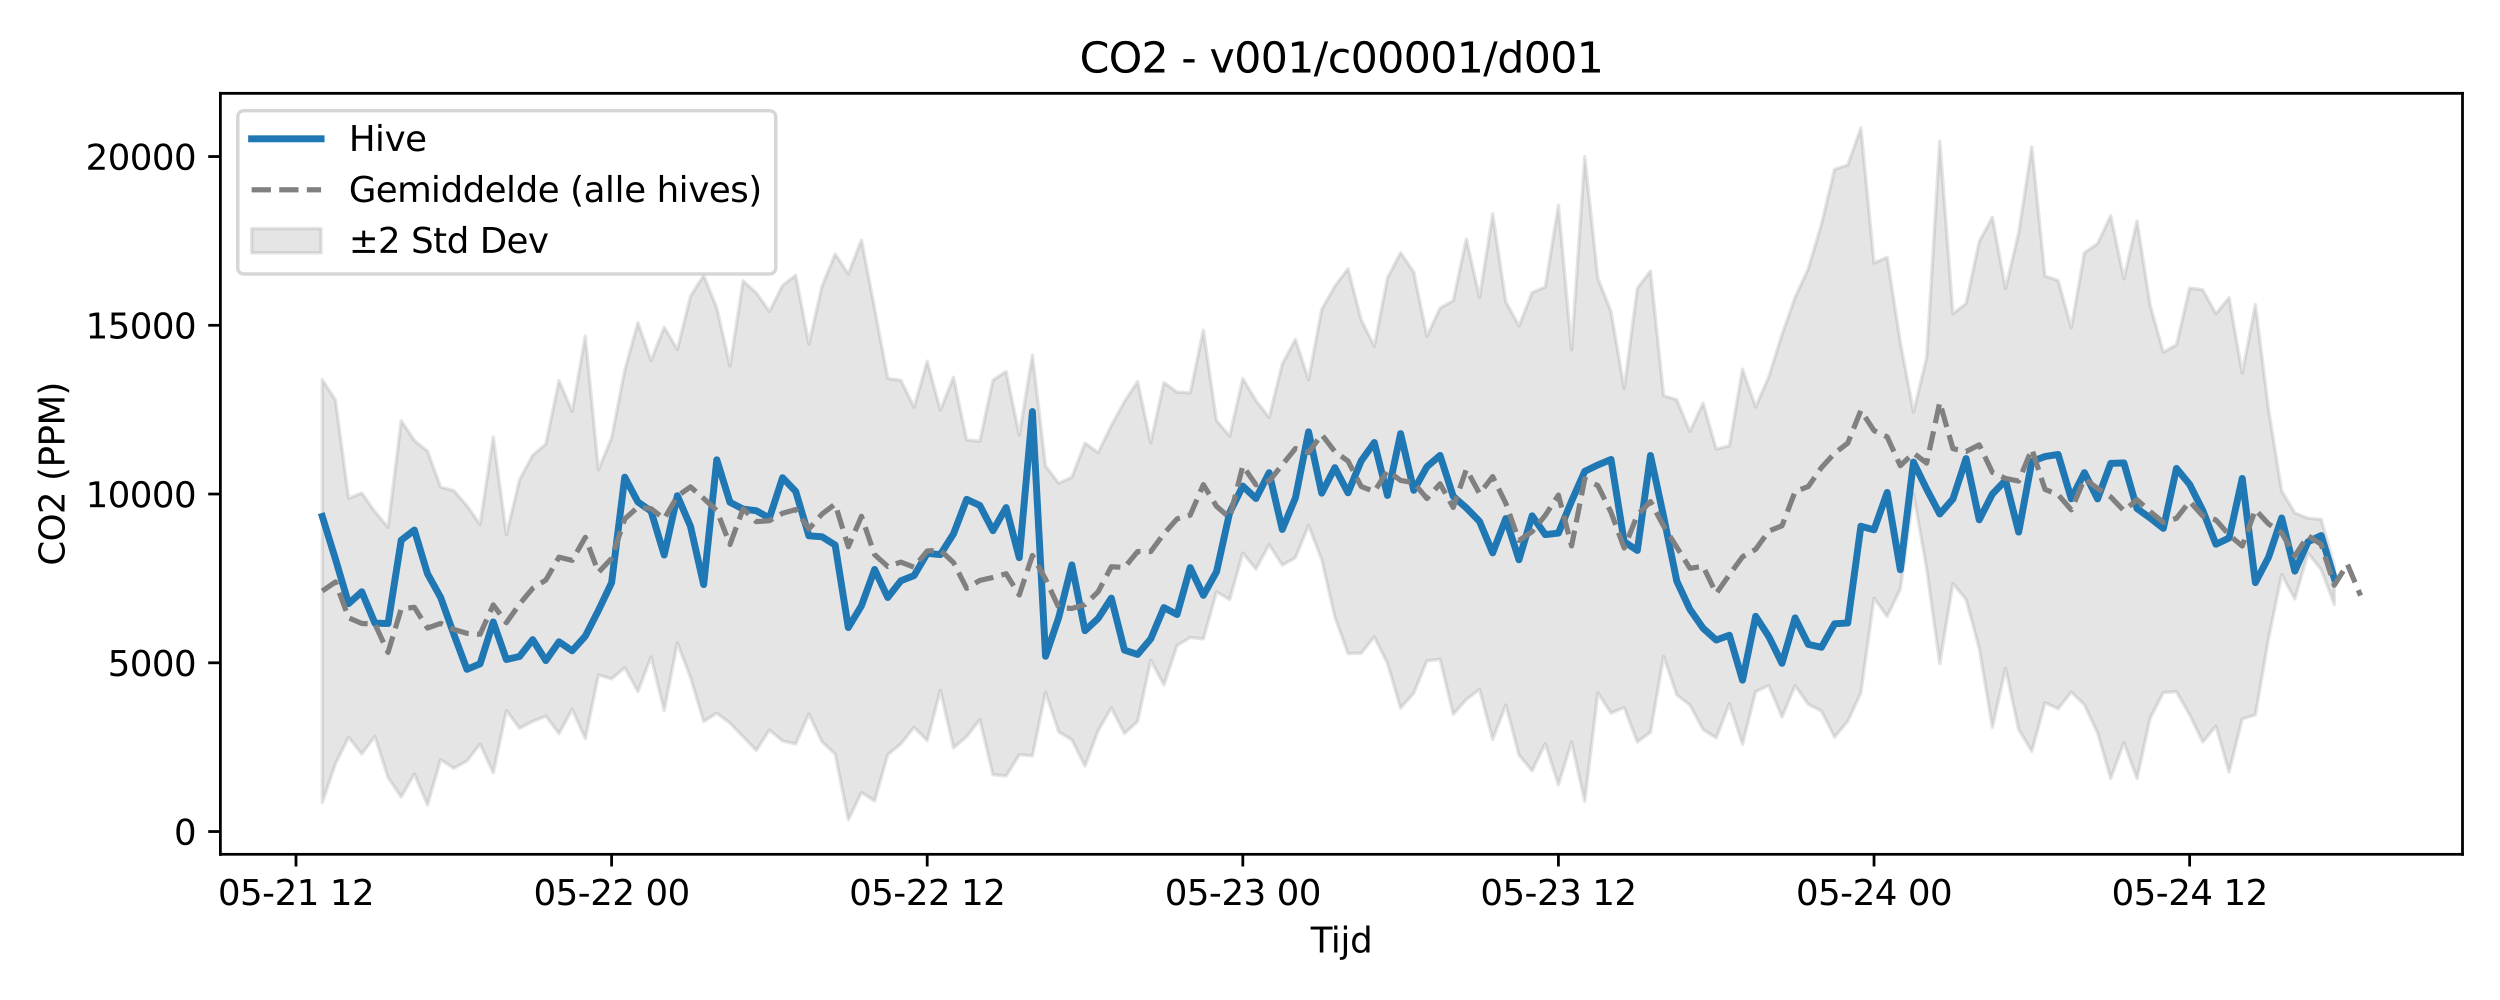 <?xml version="1.0" encoding="utf-8" standalone="no"?>
<!DOCTYPE svg PUBLIC "-//W3C//DTD SVG 1.1//EN"
  "http://www.w3.org/Graphics/SVG/1.1/DTD/svg11.dtd">
<svg xmlns:xlink="http://www.w3.org/1999/xlink" width="720pt" height="288pt" viewBox="0 0 720 288" xmlns="http://www.w3.org/2000/svg" version="1.1">
 <defs>
  <style type="text/css">*{stroke-linejoin: round; stroke-linecap: butt}</style>
 </defs>
 <g id="figure_1">
  <g id="patch_1">
   <path d="M 0 288 
L 720 288 
L 720 0 
L 0 0 
z
" style="fill: #ffffff"/>
  </g>
  <g id="axes_1">
   <g id="patch_2">
    <path d="M 63.47 246.04 
L 709.2 246.04 
L 709.2 26.88 
L 63.47 26.88 
z
" style="fill: #ffffff"/>
   </g>
   <g id="FillBetweenPolyCollection_1">
    <defs>
     <path id="m62bc81cece" d="M 92.821 -178.635 
L 92.821 -56.911 
L 96.609 -68.032 
L 100.396 -75.665 
L 104.183 -70.867 
L 107.97 -75.906 
L 111.758 -64.073 
L 115.545 -58.462 
L 119.332 -65.054 
L 123.12 -56.195 
L 126.907 -69.205 
L 130.694 -66.748 
L 134.481 -68.847 
L 138.269 -73.712 
L 142.056 -65.401 
L 145.843 -83.332 
L 149.63 -78.259 
L 153.418 -80.224 
L 157.205 -81.755 
L 160.992 -76.712 
L 164.78 -83.704 
L 168.567 -75.28 
L 172.354 -93.603 
L 176.141 -92.474 
L 179.929 -95.704 
L 183.716 -88.832 
L 187.503 -98.805 
L 191.29 -83.381 
L 195.078 -102.851 
L 198.865 -92.892 
L 202.652 -80.215 
L 206.44 -82.6 
L 210.227 -79.746 
L 214.014 -75.806 
L 217.801 -71.879 
L 221.589 -77.77 
L 225.376 -74.588 
L 229.163 -73.757 
L 232.95 -82.393 
L 236.738 -74.367 
L 240.525 -70.794 
L 244.312 -51.922 
L 248.1 -59.736 
L 251.887 -57.352 
L 255.674 -70.682 
L 259.461 -73.752 
L 263.249 -78.546 
L 267.036 -74.696 
L 270.823 -89.16 
L 274.61 -72.623 
L 278.398 -75.848 
L 282.185 -80.729 
L 285.972 -64.885 
L 289.76 -64.534 
L 293.547 -70.606 
L 297.334 -70.311 
L 301.121 -88.585 
L 304.909 -77.234 
L 308.696 -74.918 
L 312.483 -67.379 
L 316.27 -77.561 
L 320.058 -84.107 
L 323.845 -76.758 
L 327.632 -80.193 
L 331.42 -97.823 
L 335.207 -90.753 
L 338.994 -102.062 
L 342.781 -104.413 
L 346.569 -103.967 
L 350.356 -117.516 
L 354.143 -115.334 
L 357.93 -128.72 
L 361.718 -124.115 
L 365.505 -131.13 
L 369.292 -125.253 
L 373.08 -127.374 
L 376.867 -136.649 
L 380.654 -126.833 
L 384.441 -110.297 
L 388.229 -99.789 
L 392.016 -99.887 
L 395.803 -104.56 
L 399.59 -96.937 
L 403.378 -84.067 
L 407.165 -88.368 
L 410.952 -97.671 
L 414.74 -98.095 
L 418.527 -82.301 
L 422.314 -86.532 
L 426.101 -89.443 
L 429.889 -75.077 
L 433.676 -84.943 
L 437.463 -70.569 
L 441.25 -66.021 
L 445.038 -73.811 
L 448.825 -61.994 
L 452.612 -74.276 
L 456.4 -57.217 
L 460.187 -88.426 
L 463.974 -82.622 
L 467.761 -84.246 
L 471.549 -74.307 
L 475.336 -77.131 
L 479.123 -98.934 
L 482.91 -87.881 
L 486.698 -84.935 
L 490.485 -77.892 
L 494.272 -75.486 
L 498.06 -85.343 
L 501.847 -73.614 
L 505.634 -88.835 
L 509.421 -90.568 
L 513.209 -81.504 
L 516.996 -90.526 
L 520.783 -85.151 
L 524.57 -83.223 
L 528.358 -75.711 
L 532.145 -80.262 
L 535.932 -88.435 
L 539.72 -115.727 
L 543.507 -110.481 
L 547.294 -118.349 
L 551.081 -145.697 
L 554.869 -124.224 
L 558.656 -96.854 
L 562.443 -119.948 
L 566.23 -115.328 
L 570.018 -101.324 
L 573.805 -78.5 
L 577.592 -95.487 
L 581.38 -77.907 
L 585.167 -71.615 
L 588.954 -85.613 
L 592.741 -83.876 
L 596.529 -88.714 
L 600.316 -84.982 
L 604.103 -76.927 
L 607.89 -63.832 
L 611.678 -74.112 
L 615.465 -63.802 
L 619.252 -81.213 
L 623.04 -88.549 
L 626.827 -88.763 
L 630.614 -82.133 
L 634.401 -74.3 
L 638.189 -78.859 
L 641.976 -65.63 
L 645.763 -80.968 
L 649.55 -82.098 
L 653.338 -104.101 
L 657.125 -122.496 
L 660.912 -115.518 
L 664.7 -128.702 
L 668.487 -123.988 
L 672.274 -113.915 
L 672.274 -125.03 
L 672.274 -125.03 
L 668.487 -138.425 
L 664.7 -138.754 
L 660.912 -140.278 
L 657.125 -146.615 
L 653.338 -170.119 
L 649.55 -200.302 
L 645.763 -180.513 
L 641.976 -202.275 
L 638.189 -197.65 
L 634.401 -204.522 
L 630.614 -205.061 
L 626.827 -188.7 
L 623.04 -186.578 
L 619.252 -200.111 
L 615.465 -224.345 
L 611.678 -207.702 
L 607.89 -225.922 
L 604.103 -217.811 
L 600.316 -215.208 
L 596.529 -193.611 
L 592.741 -207.219 
L 588.954 -208.5 
L 585.167 -245.71 
L 581.38 -220.992 
L 577.592 -204.922 
L 573.805 -225.43 
L 570.018 -218.44 
L 566.23 -200.582 
L 562.443 -197.637 
L 558.656 -247.381 
L 554.869 -185.048 
L 551.081 -169.343 
L 547.294 -189.403 
L 543.507 -213.897 
L 539.72 -212.252 
L 535.932 -251.158 
L 532.145 -240.471 
L 528.358 -239.238 
L 524.57 -223.418 
L 520.783 -210.61 
L 516.996 -202.378 
L 513.209 -191.649 
L 509.421 -179.508 
L 505.634 -170.775 
L 501.847 -181.683 
L 498.06 -159.59 
L 494.272 -158.675 
L 490.485 -171.934 
L 486.698 -163.715 
L 482.91 -172.85 
L 479.123 -174.068 
L 475.336 -209.95 
L 471.549 -204.952 
L 467.761 -176.105 
L 463.974 -198.254 
L 460.187 -207.861 
L 456.4 -242.881 
L 452.612 -187.279 
L 448.825 -228.859 
L 445.038 -205.356 
L 441.25 -203.739 
L 437.463 -194.116 
L 433.676 -201.096 
L 429.889 -226.389 
L 426.101 -202.268 
L 422.314 -219.178 
L 418.527 -201.416 
L 414.74 -199.268 
L 410.952 -191.182 
L 407.165 -209.63 
L 403.378 -215.194 
L 399.59 -207.966 
L 395.803 -188.249 
L 392.016 -195.934 
L 388.229 -210.632 
L 384.441 -205.586 
L 380.654 -198.877 
L 376.867 -178.644 
L 373.08 -190.266 
L 369.292 -183.154 
L 365.505 -167.751 
L 361.718 -172.658 
L 357.93 -178.978 
L 354.143 -162.413 
L 350.356 -166.862 
L 346.569 -192.885 
L 342.781 -174.883 
L 338.994 -175.073 
L 335.207 -177.836 
L 331.42 -160.501 
L 327.632 -178.107 
L 323.845 -172.365 
L 320.058 -165.47 
L 316.27 -157.635 
L 312.483 -160.382 
L 308.696 -150.612 
L 304.909 -148.842 
L 301.121 -153.807 
L 297.334 -185.73 
L 293.547 -162.692 
L 289.76 -181.012 
L 285.972 -178.515 
L 282.185 -160.952 
L 278.398 -161.293 
L 274.61 -179.355 
L 270.823 -169.874 
L 267.036 -183.955 
L 263.249 -170.736 
L 259.461 -178.473 
L 255.674 -179.017 
L 251.887 -199.168 
L 248.1 -218.86 
L 244.312 -209.129 
L 240.525 -214.854 
L 236.738 -205.565 
L 232.95 -188.914 
L 229.163 -208.742 
L 225.376 -205.779 
L 221.589 -198.317 
L 217.801 -203.648 
L 214.014 -207.104 
L 210.227 -182.628 
L 206.44 -199.283 
L 202.652 -208.687 
L 198.865 -202.689 
L 195.078 -187.372 
L 191.29 -193.764 
L 187.503 -184.204 
L 183.716 -195.085 
L 179.929 -181.394 
L 176.141 -161.899 
L 172.354 -152.706 
L 168.567 -191.201 
L 164.78 -169.536 
L 160.992 -178.365 
L 157.205 -160.133 
L 153.418 -156.906 
L 149.63 -149.807 
L 145.843 -134.011 
L 142.056 -162.186 
L 138.269 -136.946 
L 134.481 -142.347 
L 130.694 -146.705 
L 126.907 -147.706 
L 123.12 -158.059 
L 119.332 -161.144 
L 115.545 -166.823 
L 111.758 -136.149 
L 107.97 -140.635 
L 104.183 -146.012 
L 100.396 -144.485 
L 96.609 -172.794 
L 92.821 -178.635 
z
" style="stroke: #808080; stroke-opacity: 0.2"/>
    </defs>
    <g clip-path="url(#pffee1df5c3)">
     <use xlink:href="#m62bc81cece" x="0" y="288" style="fill: #808080; fill-opacity: 0.2; stroke: #808080; stroke-opacity: 0.2"/>
    </g>
   </g>
   <g id="matplotlib.axis_1">
    <g id="xtick_1">
     <g id="line2d_1">
      <defs>
       <path id="me43a7dd577" d="M 0 0 
L 0 3.5 
" style="stroke: #000000; stroke-width: 0.8"/>
      </defs>
      <g>
       <use xlink:href="#me43a7dd577" x="85.247" y="246.04" style="stroke: #000000; stroke-width: 0.8"/>
      </g>
     </g>
     <g id="text_1">
      <!-- 05-21 12 -->
      <g transform="translate(62.766 260.638) scale(0.1 -0.1)">
       <defs>
        <path id="DejaVuSans-30" d="M 2034 4250 
Q 1547 4250 1301 3770 
Q 1056 3291 1056 2328 
Q 1056 1369 1301 889 
Q 1547 409 2034 409 
Q 2525 409 2770 889 
Q 3016 1369 3016 2328 
Q 3016 3291 2770 3770 
Q 2525 4250 2034 4250 
z
M 2034 4750 
Q 2819 4750 3233 4129 
Q 3647 3509 3647 2328 
Q 3647 1150 3233 529 
Q 2819 -91 2034 -91 
Q 1250 -91 836 529 
Q 422 1150 422 2328 
Q 422 3509 836 4129 
Q 1250 4750 2034 4750 
z
" transform="scale(0.016)"/>
        <path id="DejaVuSans-35" d="M 691 4666 
L 3169 4666 
L 3169 4134 
L 1269 4134 
L 1269 2991 
Q 1406 3038 1543 3061 
Q 1681 3084 1819 3084 
Q 2600 3084 3056 2656 
Q 3513 2228 3513 1497 
Q 3513 744 3044 326 
Q 2575 -91 1722 -91 
Q 1428 -91 1123 -41 
Q 819 9 494 109 
L 494 744 
Q 775 591 1075 516 
Q 1375 441 1709 441 
Q 2250 441 2565 725 
Q 2881 1009 2881 1497 
Q 2881 1984 2565 2268 
Q 2250 2553 1709 2553 
Q 1456 2553 1204 2497 
Q 953 2441 691 2322 
L 691 4666 
z
" transform="scale(0.016)"/>
        <path id="DejaVuSans-2d" d="M 313 2009 
L 1997 2009 
L 1997 1497 
L 313 1497 
L 313 2009 
z
" transform="scale(0.016)"/>
        <path id="DejaVuSans-32" d="M 1228 531 
L 3431 531 
L 3431 0 
L 469 0 
L 469 531 
Q 828 903 1448 1529 
Q 2069 2156 2228 2338 
Q 2531 2678 2651 2914 
Q 2772 3150 2772 3378 
Q 2772 3750 2511 3984 
Q 2250 4219 1831 4219 
Q 1534 4219 1204 4116 
Q 875 4013 500 3803 
L 500 4441 
Q 881 4594 1212 4672 
Q 1544 4750 1819 4750 
Q 2544 4750 2975 4387 
Q 3406 4025 3406 3419 
Q 3406 3131 3298 2873 
Q 3191 2616 2906 2266 
Q 2828 2175 2409 1742 
Q 1991 1309 1228 531 
z
" transform="scale(0.016)"/>
        <path id="DejaVuSans-31" d="M 794 531 
L 1825 531 
L 1825 4091 
L 703 3866 
L 703 4441 
L 1819 4666 
L 2450 4666 
L 2450 531 
L 3481 531 
L 3481 0 
L 794 0 
L 794 531 
z
" transform="scale(0.016)"/>
        <path id="DejaVuSans-20" transform="scale(0.016)"/>
       </defs>
       <use xlink:href="#DejaVuSans-30"/>
       <use xlink:href="#DejaVuSans-35" transform="translate(63.623 0)"/>
       <use xlink:href="#DejaVuSans-2d" transform="translate(127.246 0)"/>
       <use xlink:href="#DejaVuSans-32" transform="translate(163.33 0)"/>
       <use xlink:href="#DejaVuSans-31" transform="translate(226.953 0)"/>
       <use xlink:href="#DejaVuSans-20" transform="translate(290.576 0)"/>
       <use xlink:href="#DejaVuSans-31" transform="translate(322.363 0)"/>
       <use xlink:href="#DejaVuSans-32" transform="translate(385.986 0)"/>
      </g>
     </g>
    </g>
    <g id="xtick_2">
     <g id="line2d_2">
      <g>
       <use xlink:href="#me43a7dd577" x="176.141" y="246.04" style="stroke: #000000; stroke-width: 0.8"/>
      </g>
     </g>
     <g id="text_2">
      <!-- 05-22 00 -->
      <g transform="translate(153.661 260.638) scale(0.1 -0.1)">
       <use xlink:href="#DejaVuSans-30"/>
       <use xlink:href="#DejaVuSans-35" transform="translate(63.623 0)"/>
       <use xlink:href="#DejaVuSans-2d" transform="translate(127.246 0)"/>
       <use xlink:href="#DejaVuSans-32" transform="translate(163.33 0)"/>
       <use xlink:href="#DejaVuSans-32" transform="translate(226.953 0)"/>
       <use xlink:href="#DejaVuSans-20" transform="translate(290.576 0)"/>
       <use xlink:href="#DejaVuSans-30" transform="translate(322.363 0)"/>
       <use xlink:href="#DejaVuSans-30" transform="translate(385.986 0)"/>
      </g>
     </g>
    </g>
    <g id="xtick_3">
     <g id="line2d_3">
      <g>
       <use xlink:href="#me43a7dd577" x="267.036" y="246.04" style="stroke: #000000; stroke-width: 0.8"/>
      </g>
     </g>
     <g id="text_3">
      <!-- 05-22 12 -->
      <g transform="translate(244.555 260.638) scale(0.1 -0.1)">
       <use xlink:href="#DejaVuSans-30"/>
       <use xlink:href="#DejaVuSans-35" transform="translate(63.623 0)"/>
       <use xlink:href="#DejaVuSans-2d" transform="translate(127.246 0)"/>
       <use xlink:href="#DejaVuSans-32" transform="translate(163.33 0)"/>
       <use xlink:href="#DejaVuSans-32" transform="translate(226.953 0)"/>
       <use xlink:href="#DejaVuSans-20" transform="translate(290.576 0)"/>
       <use xlink:href="#DejaVuSans-31" transform="translate(322.363 0)"/>
       <use xlink:href="#DejaVuSans-32" transform="translate(385.986 0)"/>
      </g>
     </g>
    </g>
    <g id="xtick_4">
     <g id="line2d_4">
      <g>
       <use xlink:href="#me43a7dd577" x="357.93" y="246.04" style="stroke: #000000; stroke-width: 0.8"/>
      </g>
     </g>
     <g id="text_4">
      <!-- 05-23 00 -->
      <g transform="translate(335.45 260.638) scale(0.1 -0.1)">
       <defs>
        <path id="DejaVuSans-33" d="M 2597 2516 
Q 3050 2419 3304 2112 
Q 3559 1806 3559 1356 
Q 3559 666 3084 287 
Q 2609 -91 1734 -91 
Q 1441 -91 1130 -33 
Q 819 25 488 141 
L 488 750 
Q 750 597 1062 519 
Q 1375 441 1716 441 
Q 2309 441 2620 675 
Q 2931 909 2931 1356 
Q 2931 1769 2642 2001 
Q 2353 2234 1838 2234 
L 1294 2234 
L 1294 2753 
L 1863 2753 
Q 2328 2753 2575 2939 
Q 2822 3125 2822 3475 
Q 2822 3834 2567 4026 
Q 2313 4219 1838 4219 
Q 1578 4219 1281 4162 
Q 984 4106 628 3988 
L 628 4550 
Q 988 4650 1302 4700 
Q 1616 4750 1894 4750 
Q 2613 4750 3031 4423 
Q 3450 4097 3450 3541 
Q 3450 3153 3228 2886 
Q 3006 2619 2597 2516 
z
" transform="scale(0.016)"/>
       </defs>
       <use xlink:href="#DejaVuSans-30"/>
       <use xlink:href="#DejaVuSans-35" transform="translate(63.623 0)"/>
       <use xlink:href="#DejaVuSans-2d" transform="translate(127.246 0)"/>
       <use xlink:href="#DejaVuSans-32" transform="translate(163.33 0)"/>
       <use xlink:href="#DejaVuSans-33" transform="translate(226.953 0)"/>
       <use xlink:href="#DejaVuSans-20" transform="translate(290.576 0)"/>
       <use xlink:href="#DejaVuSans-30" transform="translate(322.363 0)"/>
       <use xlink:href="#DejaVuSans-30" transform="translate(385.986 0)"/>
      </g>
     </g>
    </g>
    <g id="xtick_5">
     <g id="line2d_5">
      <g>
       <use xlink:href="#me43a7dd577" x="448.825" y="246.04" style="stroke: #000000; stroke-width: 0.8"/>
      </g>
     </g>
     <g id="text_5">
      <!-- 05-23 12 -->
      <g transform="translate(426.345 260.638) scale(0.1 -0.1)">
       <use xlink:href="#DejaVuSans-30"/>
       <use xlink:href="#DejaVuSans-35" transform="translate(63.623 0)"/>
       <use xlink:href="#DejaVuSans-2d" transform="translate(127.246 0)"/>
       <use xlink:href="#DejaVuSans-32" transform="translate(163.33 0)"/>
       <use xlink:href="#DejaVuSans-33" transform="translate(226.953 0)"/>
       <use xlink:href="#DejaVuSans-20" transform="translate(290.576 0)"/>
       <use xlink:href="#DejaVuSans-31" transform="translate(322.363 0)"/>
       <use xlink:href="#DejaVuSans-32" transform="translate(385.986 0)"/>
      </g>
     </g>
    </g>
    <g id="xtick_6">
     <g id="line2d_6">
      <g>
       <use xlink:href="#me43a7dd577" x="539.72" y="246.04" style="stroke: #000000; stroke-width: 0.8"/>
      </g>
     </g>
     <g id="text_6">
      <!-- 05-24 00 -->
      <g transform="translate(517.239 260.638) scale(0.1 -0.1)">
       <defs>
        <path id="DejaVuSans-34" d="M 2419 4116 
L 825 1625 
L 2419 1625 
L 2419 4116 
z
M 2253 4666 
L 3047 4666 
L 3047 1625 
L 3713 1625 
L 3713 1100 
L 3047 1100 
L 3047 0 
L 2419 0 
L 2419 1100 
L 313 1100 
L 313 1709 
L 2253 4666 
z
" transform="scale(0.016)"/>
       </defs>
       <use xlink:href="#DejaVuSans-30"/>
       <use xlink:href="#DejaVuSans-35" transform="translate(63.623 0)"/>
       <use xlink:href="#DejaVuSans-2d" transform="translate(127.246 0)"/>
       <use xlink:href="#DejaVuSans-32" transform="translate(163.33 0)"/>
       <use xlink:href="#DejaVuSans-34" transform="translate(226.953 0)"/>
       <use xlink:href="#DejaVuSans-20" transform="translate(290.576 0)"/>
       <use xlink:href="#DejaVuSans-30" transform="translate(322.363 0)"/>
       <use xlink:href="#DejaVuSans-30" transform="translate(385.986 0)"/>
      </g>
     </g>
    </g>
    <g id="xtick_7">
     <g id="line2d_7">
      <g>
       <use xlink:href="#me43a7dd577" x="630.614" y="246.04" style="stroke: #000000; stroke-width: 0.8"/>
      </g>
     </g>
     <g id="text_7">
      <!-- 05-24 12 -->
      <g transform="translate(608.134 260.638) scale(0.1 -0.1)">
       <use xlink:href="#DejaVuSans-30"/>
       <use xlink:href="#DejaVuSans-35" transform="translate(63.623 0)"/>
       <use xlink:href="#DejaVuSans-2d" transform="translate(127.246 0)"/>
       <use xlink:href="#DejaVuSans-32" transform="translate(163.33 0)"/>
       <use xlink:href="#DejaVuSans-34" transform="translate(226.953 0)"/>
       <use xlink:href="#DejaVuSans-20" transform="translate(290.576 0)"/>
       <use xlink:href="#DejaVuSans-31" transform="translate(322.363 0)"/>
       <use xlink:href="#DejaVuSans-32" transform="translate(385.986 0)"/>
      </g>
     </g>
    </g>
    <g id="text_8">
     <!-- Tijd -->
     <g transform="translate(377.485 274.317) scale(0.1 -0.1)">
      <defs>
       <path id="DejaVuSans-54" d="M -19 4666 
L 3928 4666 
L 3928 4134 
L 2272 4134 
L 2272 0 
L 1638 0 
L 1638 4134 
L -19 4134 
L -19 4666 
z
" transform="scale(0.016)"/>
       <path id="DejaVuSans-69" d="M 603 3500 
L 1178 3500 
L 1178 0 
L 603 0 
L 603 3500 
z
M 603 4863 
L 1178 4863 
L 1178 4134 
L 603 4134 
L 603 4863 
z
" transform="scale(0.016)"/>
       <path id="DejaVuSans-6a" d="M 603 3500 
L 1178 3500 
L 1178 -63 
Q 1178 -731 923 -1031 
Q 669 -1331 103 -1331 
L -116 -1331 
L -116 -844 
L 38 -844 
Q 366 -844 484 -692 
Q 603 -541 603 -63 
L 603 3500 
z
M 603 4863 
L 1178 4863 
L 1178 4134 
L 603 4134 
L 603 4863 
z
" transform="scale(0.016)"/>
       <path id="DejaVuSans-64" d="M 2906 2969 
L 2906 4863 
L 3481 4863 
L 3481 0 
L 2906 0 
L 2906 525 
Q 2725 213 2448 61 
Q 2172 -91 1784 -91 
Q 1150 -91 751 415 
Q 353 922 353 1747 
Q 353 2572 751 3078 
Q 1150 3584 1784 3584 
Q 2172 3584 2448 3432 
Q 2725 3281 2906 2969 
z
M 947 1747 
Q 947 1113 1208 752 
Q 1469 391 1925 391 
Q 2381 391 2643 752 
Q 2906 1113 2906 1747 
Q 2906 2381 2643 2742 
Q 2381 3103 1925 3103 
Q 1469 3103 1208 2742 
Q 947 2381 947 1747 
z
" transform="scale(0.016)"/>
      </defs>
      <use xlink:href="#DejaVuSans-54"/>
      <use xlink:href="#DejaVuSans-69" transform="translate(57.959 0)"/>
      <use xlink:href="#DejaVuSans-6a" transform="translate(85.742 0)"/>
      <use xlink:href="#DejaVuSans-64" transform="translate(113.525 0)"/>
     </g>
    </g>
   </g>
   <g id="matplotlib.axis_2">
    <g id="ytick_1">
     <g id="line2d_8">
      <defs>
       <path id="mc4a1e23fa0" d="M 0 0 
L -3.5 0 
" style="stroke: #000000; stroke-width: 0.8"/>
      </defs>
      <g>
       <use xlink:href="#mc4a1e23fa0" x="63.47" y="239.479" style="stroke: #000000; stroke-width: 0.8"/>
      </g>
     </g>
     <g id="text_9">
      <!-- 0 -->
      <g transform="translate(50.108 243.278) scale(0.1 -0.1)">
       <use xlink:href="#DejaVuSans-30"/>
      </g>
     </g>
    </g>
    <g id="ytick_2">
     <g id="line2d_9">
      <g>
       <use xlink:href="#mc4a1e23fa0" x="63.47" y="190.881" style="stroke: #000000; stroke-width: 0.8"/>
      </g>
     </g>
     <g id="text_10">
      <!-- 5000 -->
      <g transform="translate(31.02 194.68) scale(0.1 -0.1)">
       <use xlink:href="#DejaVuSans-35"/>
       <use xlink:href="#DejaVuSans-30" transform="translate(63.623 0)"/>
       <use xlink:href="#DejaVuSans-30" transform="translate(127.246 0)"/>
       <use xlink:href="#DejaVuSans-30" transform="translate(190.869 0)"/>
      </g>
     </g>
    </g>
    <g id="ytick_3">
     <g id="line2d_10">
      <g>
       <use xlink:href="#mc4a1e23fa0" x="63.47" y="142.283" style="stroke: #000000; stroke-width: 0.8"/>
      </g>
     </g>
     <g id="text_11">
      <!-- 10000 -->
      <g transform="translate(24.657 146.082) scale(0.1 -0.1)">
       <use xlink:href="#DejaVuSans-31"/>
       <use xlink:href="#DejaVuSans-30" transform="translate(63.623 0)"/>
       <use xlink:href="#DejaVuSans-30" transform="translate(127.246 0)"/>
       <use xlink:href="#DejaVuSans-30" transform="translate(190.869 0)"/>
       <use xlink:href="#DejaVuSans-30" transform="translate(254.492 0)"/>
      </g>
     </g>
    </g>
    <g id="ytick_4">
     <g id="line2d_11">
      <g>
       <use xlink:href="#mc4a1e23fa0" x="63.47" y="93.684" style="stroke: #000000; stroke-width: 0.8"/>
      </g>
     </g>
     <g id="text_12">
      <!-- 15000 -->
      <g transform="translate(24.657 97.484) scale(0.1 -0.1)">
       <use xlink:href="#DejaVuSans-31"/>
       <use xlink:href="#DejaVuSans-35" transform="translate(63.623 0)"/>
       <use xlink:href="#DejaVuSans-30" transform="translate(127.246 0)"/>
       <use xlink:href="#DejaVuSans-30" transform="translate(190.869 0)"/>
       <use xlink:href="#DejaVuSans-30" transform="translate(254.492 0)"/>
      </g>
     </g>
    </g>
    <g id="ytick_5">
     <g id="line2d_12">
      <g>
       <use xlink:href="#mc4a1e23fa0" x="63.47" y="45.086" style="stroke: #000000; stroke-width: 0.8"/>
      </g>
     </g>
     <g id="text_13">
      <!-- 20000 -->
      <g transform="translate(24.657 48.885) scale(0.1 -0.1)">
       <use xlink:href="#DejaVuSans-32"/>
       <use xlink:href="#DejaVuSans-30" transform="translate(63.623 0)"/>
       <use xlink:href="#DejaVuSans-30" transform="translate(127.246 0)"/>
       <use xlink:href="#DejaVuSans-30" transform="translate(190.869 0)"/>
       <use xlink:href="#DejaVuSans-30" transform="translate(254.492 0)"/>
      </g>
     </g>
    </g>
    <g id="text_14">
     <!-- CO2 (PPM) -->
     <g transform="translate(18.578 162.903) rotate(-90) scale(0.1 -0.1)">
      <defs>
       <path id="DejaVuSans-43" d="M 4122 4306 
L 4122 3641 
Q 3803 3938 3442 4084 
Q 3081 4231 2675 4231 
Q 1875 4231 1450 3742 
Q 1025 3253 1025 2328 
Q 1025 1406 1450 917 
Q 1875 428 2675 428 
Q 3081 428 3442 575 
Q 3803 722 4122 1019 
L 4122 359 
Q 3791 134 3420 21 
Q 3050 -91 2638 -91 
Q 1578 -91 968 557 
Q 359 1206 359 2328 
Q 359 3453 968 4101 
Q 1578 4750 2638 4750 
Q 3056 4750 3426 4639 
Q 3797 4528 4122 4306 
z
" transform="scale(0.016)"/>
       <path id="DejaVuSans-4f" d="M 2522 4238 
Q 1834 4238 1429 3725 
Q 1025 3213 1025 2328 
Q 1025 1447 1429 934 
Q 1834 422 2522 422 
Q 3209 422 3611 934 
Q 4013 1447 4013 2328 
Q 4013 3213 3611 3725 
Q 3209 4238 2522 4238 
z
M 2522 4750 
Q 3503 4750 4090 4092 
Q 4678 3434 4678 2328 
Q 4678 1225 4090 567 
Q 3503 -91 2522 -91 
Q 1538 -91 948 565 
Q 359 1222 359 2328 
Q 359 3434 948 4092 
Q 1538 4750 2522 4750 
z
" transform="scale(0.016)"/>
       <path id="DejaVuSans-28" d="M 1984 4856 
Q 1566 4138 1362 3434 
Q 1159 2731 1159 2009 
Q 1159 1288 1364 580 
Q 1569 -128 1984 -844 
L 1484 -844 
Q 1016 -109 783 600 
Q 550 1309 550 2009 
Q 550 2706 781 3412 
Q 1013 4119 1484 4856 
L 1984 4856 
z
" transform="scale(0.016)"/>
       <path id="DejaVuSans-50" d="M 1259 4147 
L 1259 2394 
L 2053 2394 
Q 2494 2394 2734 2622 
Q 2975 2850 2975 3272 
Q 2975 3691 2734 3919 
Q 2494 4147 2053 4147 
L 1259 4147 
z
M 628 4666 
L 2053 4666 
Q 2838 4666 3239 4311 
Q 3641 3956 3641 3272 
Q 3641 2581 3239 2228 
Q 2838 1875 2053 1875 
L 1259 1875 
L 1259 0 
L 628 0 
L 628 4666 
z
" transform="scale(0.016)"/>
       <path id="DejaVuSans-4d" d="M 628 4666 
L 1569 4666 
L 2759 1491 
L 3956 4666 
L 4897 4666 
L 4897 0 
L 4281 0 
L 4281 4097 
L 3078 897 
L 2444 897 
L 1241 4097 
L 1241 0 
L 628 0 
L 628 4666 
z
" transform="scale(0.016)"/>
       <path id="DejaVuSans-29" d="M 513 4856 
L 1013 4856 
Q 1481 4119 1714 3412 
Q 1947 2706 1947 2009 
Q 1947 1309 1714 600 
Q 1481 -109 1013 -844 
L 513 -844 
Q 928 -128 1133 580 
Q 1338 1288 1338 2009 
Q 1338 2731 1133 3434 
Q 928 4138 513 4856 
z
" transform="scale(0.016)"/>
      </defs>
      <use xlink:href="#DejaVuSans-43"/>
      <use xlink:href="#DejaVuSans-4f" transform="translate(69.824 0)"/>
      <use xlink:href="#DejaVuSans-32" transform="translate(148.535 0)"/>
      <use xlink:href="#DejaVuSans-20" transform="translate(212.158 0)"/>
      <use xlink:href="#DejaVuSans-28" transform="translate(243.945 0)"/>
      <use xlink:href="#DejaVuSans-50" transform="translate(282.959 0)"/>
      <use xlink:href="#DejaVuSans-50" transform="translate(343.262 0)"/>
      <use xlink:href="#DejaVuSans-4d" transform="translate(403.564 0)"/>
      <use xlink:href="#DejaVuSans-29" transform="translate(489.844 0)"/>
     </g>
    </g>
   </g>
   <g id="line2d_13">
    <path d="M 92.821 148.737 
L 96.609 161.006 
L 100.396 173.852 
L 104.183 170.431 
L 107.97 179.467 
L 111.758 179.574 
L 115.545 155.579 
L 119.332 152.654 
L 123.12 165.234 
L 126.907 172.06 
L 130.694 182.622 
L 134.481 192.77 
L 138.269 191.176 
L 142.056 179.127 
L 145.843 189.941 
L 149.63 189.063 
L 153.418 184.223 
L 157.205 190.249 
L 160.992 184.839 
L 164.78 187.427 
L 168.567 183.209 
L 172.354 175.79 
L 176.141 167.819 
L 179.929 137.426 
L 183.716 144.573 
L 187.503 147.207 
L 191.29 159.843 
L 195.078 142.759 
L 198.865 151.61 
L 202.652 168.361 
L 206.44 132.422 
L 210.227 144.651 
L 214.014 146.614 
L 217.801 147.081 
L 221.589 149.197 
L 225.376 137.585 
L 229.163 141.525 
L 232.95 154.312 
L 236.738 154.588 
L 240.525 156.972 
L 244.312 180.73 
L 248.1 174.45 
L 251.887 164.009 
L 255.674 172.073 
L 259.461 167.256 
L 263.249 165.762 
L 267.036 159.375 
L 270.823 159.717 
L 274.61 153.739 
L 278.398 143.809 
L 282.185 145.571 
L 285.972 152.825 
L 289.76 146.187 
L 293.547 160.614 
L 297.334 118.523 
L 301.121 189.005 
L 304.909 177.834 
L 308.696 162.7 
L 312.483 181.631 
L 316.27 178.095 
L 320.058 172.265 
L 323.845 187.243 
L 327.632 188.467 
L 331.42 183.986 
L 335.207 174.986 
L 338.994 176.972 
L 342.781 163.478 
L 346.569 171.464 
L 350.356 164.667 
L 354.143 147.612 
L 357.93 139.989 
L 361.718 143.569 
L 365.505 136.143 
L 369.292 152.479 
L 373.08 143.404 
L 376.867 124.369 
L 380.654 142.03 
L 384.441 134.688 
L 388.229 141.93 
L 392.016 132.751 
L 395.803 127.451 
L 399.59 142.688 
L 403.378 124.888 
L 407.165 141.21 
L 410.952 134.413 
L 414.74 131.163 
L 418.527 142.957 
L 422.314 146.277 
L 426.101 150.159 
L 429.889 159.221 
L 433.676 149.352 
L 437.463 161.207 
L 441.25 148.555 
L 445.038 153.972 
L 448.825 153.528 
L 452.612 144.347 
L 456.4 135.741 
L 460.187 133.909 
L 463.974 132.33 
L 467.761 156.007 
L 471.549 158.534 
L 475.336 131.186 
L 479.123 148.762 
L 482.91 167.346 
L 486.698 175.482 
L 490.485 180.935 
L 494.272 184.33 
L 498.06 182.946 
L 501.847 195.88 
L 505.634 177.497 
L 509.421 183.342 
L 513.209 191.033 
L 516.996 177.951 
L 520.783 185.574 
L 524.57 186.42 
L 528.358 179.652 
L 532.145 179.421 
L 535.932 151.555 
L 539.72 152.592 
L 543.507 141.829 
L 547.294 164.084 
L 551.081 133.094 
L 554.869 140.844 
L 558.656 148.024 
L 562.443 143.707 
L 566.23 132.074 
L 570.018 149.705 
L 573.805 142.279 
L 577.592 138.327 
L 581.38 153.246 
L 585.167 132.913 
L 588.954 131.478 
L 592.741 130.888 
L 596.529 143.647 
L 600.316 136.127 
L 604.103 143.679 
L 607.89 133.448 
L 611.678 133.331 
L 615.465 146.465 
L 619.252 149.184 
L 623.04 152.174 
L 626.827 134.909 
L 630.614 139.506 
L 634.401 147.029 
L 638.189 156.746 
L 641.976 154.943 
L 645.763 137.792 
L 649.55 167.787 
L 653.338 160.501 
L 657.125 149.18 
L 660.912 164.479 
L 664.7 156.049 
L 668.487 154.241 
L 672.274 166.562 
L 672.274 166.562 
" clip-path="url(#pffee1df5c3)" style="fill: none; stroke: #1f77b4; stroke-width: 2; stroke-linecap: square"/>
   </g>
   <g id="line2d_14">
    <path d="M 92.821 170.227 
L 96.609 167.587 
L 100.396 177.925 
L 104.183 179.561 
L 107.97 179.73 
L 111.758 187.889 
L 115.545 175.358 
L 119.332 174.901 
L 123.12 180.873 
L 126.907 179.544 
L 130.694 181.274 
L 134.481 182.403 
L 138.269 182.671 
L 142.056 174.206 
L 145.843 179.329 
L 149.63 173.967 
L 153.418 169.435 
L 157.205 167.056 
L 160.992 160.462 
L 164.78 161.38 
L 168.567 154.759 
L 172.354 164.846 
L 176.141 160.814 
L 179.929 149.451 
L 183.716 146.042 
L 187.503 146.495 
L 191.29 149.427 
L 195.078 142.889 
L 198.865 140.209 
L 202.652 143.549 
L 206.44 147.058 
L 210.227 156.813 
L 214.014 146.545 
L 217.801 150.237 
L 221.589 149.956 
L 225.376 147.816 
L 229.163 146.751 
L 232.95 152.346 
L 236.738 148.034 
L 240.525 145.176 
L 244.312 157.475 
L 248.1 148.702 
L 251.887 159.74 
L 255.674 163.151 
L 259.461 161.887 
L 263.249 163.359 
L 267.036 158.675 
L 270.823 158.483 
L 274.61 162.011 
L 278.398 169.43 
L 282.185 167.16 
L 285.972 166.3 
L 289.76 165.227 
L 293.547 171.351 
L 297.334 159.98 
L 301.121 166.804 
L 304.909 174.962 
L 308.696 175.235 
L 312.483 174.12 
L 316.27 170.402 
L 320.058 163.212 
L 323.845 163.439 
L 327.632 158.85 
L 331.42 158.838 
L 335.207 153.705 
L 338.994 149.433 
L 342.781 148.352 
L 346.569 139.574 
L 350.356 145.811 
L 354.143 149.126 
L 357.93 134.151 
L 361.718 139.614 
L 365.505 138.56 
L 373.08 129.18 
L 376.867 130.354 
L 380.654 125.145 
L 384.441 130.059 
L 388.229 132.79 
L 392.016 140.09 
L 395.803 141.596 
L 399.59 135.548 
L 403.378 138.37 
L 407.165 139.001 
L 410.952 143.574 
L 414.74 139.318 
L 418.527 146.141 
L 422.314 135.145 
L 426.101 142.144 
L 429.889 137.267 
L 433.676 144.98 
L 437.463 155.657 
L 441.25 153.12 
L 445.038 148.416 
L 448.825 142.574 
L 452.612 157.223 
L 456.4 137.951 
L 460.187 139.857 
L 463.974 147.562 
L 467.761 157.824 
L 471.549 148.37 
L 475.336 144.459 
L 479.123 151.499 
L 486.698 163.675 
L 490.485 163.087 
L 494.272 170.919 
L 498.06 165.534 
L 501.847 160.352 
L 505.634 158.195 
L 509.421 152.962 
L 513.209 151.423 
L 516.996 141.548 
L 520.783 140.12 
L 524.57 134.679 
L 528.358 130.526 
L 532.145 127.634 
L 535.932 118.203 
L 539.72 124.01 
L 543.507 125.811 
L 547.294 134.124 
L 551.081 130.48 
L 554.869 133.364 
L 558.656 115.883 
L 562.443 129.207 
L 566.23 130.045 
L 570.018 128.118 
L 573.805 136.035 
L 577.592 137.796 
L 581.38 138.551 
L 585.167 129.338 
L 588.954 140.944 
L 592.741 142.452 
L 596.529 146.838 
L 600.316 137.905 
L 604.103 140.631 
L 607.89 143.123 
L 611.678 147.093 
L 615.465 143.926 
L 619.252 147.338 
L 623.04 150.437 
L 626.827 149.268 
L 630.614 144.403 
L 634.401 148.589 
L 638.189 149.746 
L 641.976 154.048 
L 645.763 157.26 
L 649.55 146.8 
L 653.338 150.89 
L 657.125 153.444 
L 660.912 160.102 
L 664.7 154.272 
L 668.487 156.793 
L 672.274 168.527 
L 676.061 162.506 
L 679.849 171.536 
L 679.849 171.536 
" clip-path="url(#pffee1df5c3)" style="fill: none; stroke-dasharray: 5.55,2.4; stroke-dashoffset: 0; stroke: #808080; stroke-width: 1.5"/>
   </g>
   <g id="patch_3">
    <path d="M 63.47 246.04 
L 63.47 26.88 
" style="fill: none; stroke: #000000; stroke-width: 0.8; stroke-linejoin: miter; stroke-linecap: square"/>
   </g>
   <g id="patch_4">
    <path d="M 709.2 246.04 
L 709.2 26.88 
" style="fill: none; stroke: #000000; stroke-width: 0.8; stroke-linejoin: miter; stroke-linecap: square"/>
   </g>
   <g id="patch_5">
    <path d="M 63.47 246.04 
L 709.2 246.04 
" style="fill: none; stroke: #000000; stroke-width: 0.8; stroke-linejoin: miter; stroke-linecap: square"/>
   </g>
   <g id="patch_6">
    <path d="M 63.47 26.88 
L 709.2 26.88 
" style="fill: none; stroke: #000000; stroke-width: 0.8; stroke-linejoin: miter; stroke-linecap: square"/>
   </g>
   <g id="text_15">
    <!-- CO2 - v001/c00001/d001 -->
    <g transform="translate(310.932 20.88) scale(0.12 -0.12)">
     <defs>
      <path id="DejaVuSans-76" d="M 191 3500 
L 800 3500 
L 1894 563 
L 2988 3500 
L 3597 3500 
L 2284 0 
L 1503 0 
L 191 3500 
z
" transform="scale(0.016)"/>
      <path id="DejaVuSans-2f" d="M 1625 4666 
L 2156 4666 
L 531 -594 
L 0 -594 
L 1625 4666 
z
" transform="scale(0.016)"/>
      <path id="DejaVuSans-63" d="M 3122 3366 
L 3122 2828 
Q 2878 2963 2633 3030 
Q 2388 3097 2138 3097 
Q 1578 3097 1268 2742 
Q 959 2388 959 1747 
Q 959 1106 1268 751 
Q 1578 397 2138 397 
Q 2388 397 2633 464 
Q 2878 531 3122 666 
L 3122 134 
Q 2881 22 2623 -34 
Q 2366 -91 2075 -91 
Q 1284 -91 818 406 
Q 353 903 353 1747 
Q 353 2603 823 3093 
Q 1294 3584 2113 3584 
Q 2378 3584 2631 3529 
Q 2884 3475 3122 3366 
z
" transform="scale(0.016)"/>
     </defs>
     <use xlink:href="#DejaVuSans-43"/>
     <use xlink:href="#DejaVuSans-4f" transform="translate(69.824 0)"/>
     <use xlink:href="#DejaVuSans-32" transform="translate(148.535 0)"/>
     <use xlink:href="#DejaVuSans-20" transform="translate(212.158 0)"/>
     <use xlink:href="#DejaVuSans-2d" transform="translate(243.945 0)"/>
     <use xlink:href="#DejaVuSans-20" transform="translate(280.029 0)"/>
     <use xlink:href="#DejaVuSans-76" transform="translate(311.816 0)"/>
     <use xlink:href="#DejaVuSans-30" transform="translate(370.996 0)"/>
     <use xlink:href="#DejaVuSans-30" transform="translate(434.619 0)"/>
     <use xlink:href="#DejaVuSans-31" transform="translate(498.242 0)"/>
     <use xlink:href="#DejaVuSans-2f" transform="translate(561.865 0)"/>
     <use xlink:href="#DejaVuSans-63" transform="translate(595.557 0)"/>
     <use xlink:href="#DejaVuSans-30" transform="translate(650.537 0)"/>
     <use xlink:href="#DejaVuSans-30" transform="translate(714.16 0)"/>
     <use xlink:href="#DejaVuSans-30" transform="translate(777.783 0)"/>
     <use xlink:href="#DejaVuSans-30" transform="translate(841.406 0)"/>
     <use xlink:href="#DejaVuSans-31" transform="translate(905.029 0)"/>
     <use xlink:href="#DejaVuSans-2f" transform="translate(968.652 0)"/>
     <use xlink:href="#DejaVuSans-64" transform="translate(1002.344 0)"/>
     <use xlink:href="#DejaVuSans-30" transform="translate(1065.82 0)"/>
     <use xlink:href="#DejaVuSans-30" transform="translate(1129.443 0)"/>
     <use xlink:href="#DejaVuSans-31" transform="translate(1193.066 0)"/>
    </g>
   </g>
   <g id="legend_1">
    <g id="patch_7">
     <path d="M 70.47 78.914 
L 221.414 78.914 
Q 223.414 78.914 223.414 76.914 
L 223.414 33.88 
Q 223.414 31.88 221.414 31.88 
L 70.47 31.88 
Q 68.47 31.88 68.47 33.88 
L 68.47 76.914 
Q 68.47 78.914 70.47 78.914 
z
" style="fill: #ffffff; opacity: 0.8; stroke: #cccccc; stroke-linejoin: miter"/>
    </g>
    <g id="line2d_15">
     <path d="M 72.47 39.978 
L 82.47 39.978 
L 92.47 39.978 
" style="fill: none; stroke: #1f77b4; stroke-width: 2; stroke-linecap: square"/>
    </g>
    <g id="text_16">
     <!-- Hive -->
     <g transform="translate(100.47 43.478) scale(0.1 -0.1)">
      <defs>
       <path id="DejaVuSans-48" d="M 628 4666 
L 1259 4666 
L 1259 2753 
L 3553 2753 
L 3553 4666 
L 4184 4666 
L 4184 0 
L 3553 0 
L 3553 2222 
L 1259 2222 
L 1259 0 
L 628 0 
L 628 4666 
z
" transform="scale(0.016)"/>
       <path id="DejaVuSans-65" d="M 3597 1894 
L 3597 1613 
L 953 1613 
Q 991 1019 1311 708 
Q 1631 397 2203 397 
Q 2534 397 2845 478 
Q 3156 559 3463 722 
L 3463 178 
Q 3153 47 2828 -22 
Q 2503 -91 2169 -91 
Q 1331 -91 842 396 
Q 353 884 353 1716 
Q 353 2575 817 3079 
Q 1281 3584 2069 3584 
Q 2775 3584 3186 3129 
Q 3597 2675 3597 1894 
z
M 3022 2063 
Q 3016 2534 2758 2815 
Q 2500 3097 2075 3097 
Q 1594 3097 1305 2825 
Q 1016 2553 972 2059 
L 3022 2063 
z
" transform="scale(0.016)"/>
      </defs>
      <use xlink:href="#DejaVuSans-48"/>
      <use xlink:href="#DejaVuSans-69" transform="translate(75.195 0)"/>
      <use xlink:href="#DejaVuSans-76" transform="translate(102.979 0)"/>
      <use xlink:href="#DejaVuSans-65" transform="translate(162.158 0)"/>
     </g>
    </g>
    <g id="line2d_16">
     <path d="M 72.47 54.657 
L 82.47 54.657 
L 92.47 54.657 
" style="fill: none; stroke-dasharray: 5.55,2.4; stroke-dashoffset: 0; stroke: #808080; stroke-width: 1.5"/>
    </g>
    <g id="text_17">
     <!-- Gemiddelde (alle hives) -->
     <g transform="translate(100.47 58.157) scale(0.1 -0.1)">
      <defs>
       <path id="DejaVuSans-47" d="M 3809 666 
L 3809 1919 
L 2778 1919 
L 2778 2438 
L 4434 2438 
L 4434 434 
Q 4069 175 3628 42 
Q 3188 -91 2688 -91 
Q 1594 -91 976 548 
Q 359 1188 359 2328 
Q 359 3472 976 4111 
Q 1594 4750 2688 4750 
Q 3144 4750 3555 4637 
Q 3966 4525 4313 4306 
L 4313 3634 
Q 3963 3931 3569 4081 
Q 3175 4231 2741 4231 
Q 1884 4231 1454 3753 
Q 1025 3275 1025 2328 
Q 1025 1384 1454 906 
Q 1884 428 2741 428 
Q 3075 428 3337 486 
Q 3600 544 3809 666 
z
" transform="scale(0.016)"/>
       <path id="DejaVuSans-6d" d="M 3328 2828 
Q 3544 3216 3844 3400 
Q 4144 3584 4550 3584 
Q 5097 3584 5394 3201 
Q 5691 2819 5691 2113 
L 5691 0 
L 5113 0 
L 5113 2094 
Q 5113 2597 4934 2840 
Q 4756 3084 4391 3084 
Q 3944 3084 3684 2787 
Q 3425 2491 3425 1978 
L 3425 0 
L 2847 0 
L 2847 2094 
Q 2847 2600 2669 2842 
Q 2491 3084 2119 3084 
Q 1678 3084 1418 2786 
Q 1159 2488 1159 1978 
L 1159 0 
L 581 0 
L 581 3500 
L 1159 3500 
L 1159 2956 
Q 1356 3278 1631 3431 
Q 1906 3584 2284 3584 
Q 2666 3584 2933 3390 
Q 3200 3197 3328 2828 
z
" transform="scale(0.016)"/>
       <path id="DejaVuSans-6c" d="M 603 4863 
L 1178 4863 
L 1178 0 
L 603 0 
L 603 4863 
z
" transform="scale(0.016)"/>
       <path id="DejaVuSans-61" d="M 2194 1759 
Q 1497 1759 1228 1600 
Q 959 1441 959 1056 
Q 959 750 1161 570 
Q 1363 391 1709 391 
Q 2188 391 2477 730 
Q 2766 1069 2766 1631 
L 2766 1759 
L 2194 1759 
z
M 3341 1997 
L 3341 0 
L 2766 0 
L 2766 531 
Q 2569 213 2275 61 
Q 1981 -91 1556 -91 
Q 1019 -91 701 211 
Q 384 513 384 1019 
Q 384 1609 779 1909 
Q 1175 2209 1959 2209 
L 2766 2209 
L 2766 2266 
Q 2766 2663 2505 2880 
Q 2244 3097 1772 3097 
Q 1472 3097 1187 3025 
Q 903 2953 641 2809 
L 641 3341 
Q 956 3463 1253 3523 
Q 1550 3584 1831 3584 
Q 2591 3584 2966 3190 
Q 3341 2797 3341 1997 
z
" transform="scale(0.016)"/>
       <path id="DejaVuSans-68" d="M 3513 2113 
L 3513 0 
L 2938 0 
L 2938 2094 
Q 2938 2591 2744 2837 
Q 2550 3084 2163 3084 
Q 1697 3084 1428 2787 
Q 1159 2491 1159 1978 
L 1159 0 
L 581 0 
L 581 4863 
L 1159 4863 
L 1159 2956 
Q 1366 3272 1645 3428 
Q 1925 3584 2291 3584 
Q 2894 3584 3203 3211 
Q 3513 2838 3513 2113 
z
" transform="scale(0.016)"/>
       <path id="DejaVuSans-73" d="M 2834 3397 
L 2834 2853 
Q 2591 2978 2328 3040 
Q 2066 3103 1784 3103 
Q 1356 3103 1142 2972 
Q 928 2841 928 2578 
Q 928 2378 1081 2264 
Q 1234 2150 1697 2047 
L 1894 2003 
Q 2506 1872 2764 1633 
Q 3022 1394 3022 966 
Q 3022 478 2636 193 
Q 2250 -91 1575 -91 
Q 1294 -91 989 -36 
Q 684 19 347 128 
L 347 722 
Q 666 556 975 473 
Q 1284 391 1588 391 
Q 1994 391 2212 530 
Q 2431 669 2431 922 
Q 2431 1156 2273 1281 
Q 2116 1406 1581 1522 
L 1381 1569 
Q 847 1681 609 1914 
Q 372 2147 372 2553 
Q 372 3047 722 3315 
Q 1072 3584 1716 3584 
Q 2034 3584 2315 3537 
Q 2597 3491 2834 3397 
z
" transform="scale(0.016)"/>
      </defs>
      <use xlink:href="#DejaVuSans-47"/>
      <use xlink:href="#DejaVuSans-65" transform="translate(77.49 0)"/>
      <use xlink:href="#DejaVuSans-6d" transform="translate(139.014 0)"/>
      <use xlink:href="#DejaVuSans-69" transform="translate(236.426 0)"/>
      <use xlink:href="#DejaVuSans-64" transform="translate(264.209 0)"/>
      <use xlink:href="#DejaVuSans-64" transform="translate(327.686 0)"/>
      <use xlink:href="#DejaVuSans-65" transform="translate(391.162 0)"/>
      <use xlink:href="#DejaVuSans-6c" transform="translate(452.686 0)"/>
      <use xlink:href="#DejaVuSans-64" transform="translate(480.469 0)"/>
      <use xlink:href="#DejaVuSans-65" transform="translate(543.945 0)"/>
      <use xlink:href="#DejaVuSans-20" transform="translate(605.469 0)"/>
      <use xlink:href="#DejaVuSans-28" transform="translate(637.256 0)"/>
      <use xlink:href="#DejaVuSans-61" transform="translate(676.27 0)"/>
      <use xlink:href="#DejaVuSans-6c" transform="translate(737.549 0)"/>
      <use xlink:href="#DejaVuSans-6c" transform="translate(765.332 0)"/>
      <use xlink:href="#DejaVuSans-65" transform="translate(793.115 0)"/>
      <use xlink:href="#DejaVuSans-20" transform="translate(854.639 0)"/>
      <use xlink:href="#DejaVuSans-68" transform="translate(886.426 0)"/>
      <use xlink:href="#DejaVuSans-69" transform="translate(949.805 0)"/>
      <use xlink:href="#DejaVuSans-76" transform="translate(977.588 0)"/>
      <use xlink:href="#DejaVuSans-65" transform="translate(1036.768 0)"/>
      <use xlink:href="#DejaVuSans-73" transform="translate(1098.291 0)"/>
      <use xlink:href="#DejaVuSans-29" transform="translate(1150.391 0)"/>
     </g>
    </g>
    <g id="patch_8">
     <path d="M 72.47 72.835 
L 92.47 72.835 
L 92.47 65.835 
L 72.47 65.835 
z
" style="fill: #808080; fill-opacity: 0.2; stroke: #808080; stroke-opacity: 0.2; stroke-linejoin: miter"/>
    </g>
    <g id="text_18">
     <!-- ±2 Std Dev -->
     <g transform="translate(100.47 72.835) scale(0.1 -0.1)">
      <defs>
       <path id="DejaVuSans-b1" d="M 2944 4013 
L 2944 2803 
L 4684 2803 
L 4684 2272 
L 2944 2272 
L 2944 1063 
L 2419 1063 
L 2419 2272 
L 678 2272 
L 678 2803 
L 2419 2803 
L 2419 4013 
L 2944 4013 
z
M 678 531 
L 4684 531 
L 4684 0 
L 678 0 
L 678 531 
z
" transform="scale(0.016)"/>
       <path id="DejaVuSans-53" d="M 3425 4513 
L 3425 3897 
Q 3066 4069 2747 4153 
Q 2428 4238 2131 4238 
Q 1616 4238 1336 4038 
Q 1056 3838 1056 3469 
Q 1056 3159 1242 3001 
Q 1428 2844 1947 2747 
L 2328 2669 
Q 3034 2534 3370 2195 
Q 3706 1856 3706 1288 
Q 3706 609 3251 259 
Q 2797 -91 1919 -91 
Q 1588 -91 1214 -16 
Q 841 59 441 206 
L 441 856 
Q 825 641 1194 531 
Q 1563 422 1919 422 
Q 2459 422 2753 634 
Q 3047 847 3047 1241 
Q 3047 1584 2836 1778 
Q 2625 1972 2144 2069 
L 1759 2144 
Q 1053 2284 737 2584 
Q 422 2884 422 3419 
Q 422 4038 858 4394 
Q 1294 4750 2059 4750 
Q 2388 4750 2728 4690 
Q 3069 4631 3425 4513 
z
" transform="scale(0.016)"/>
       <path id="DejaVuSans-74" d="M 1172 4494 
L 1172 3500 
L 2356 3500 
L 2356 3053 
L 1172 3053 
L 1172 1153 
Q 1172 725 1289 603 
Q 1406 481 1766 481 
L 2356 481 
L 2356 0 
L 1766 0 
Q 1100 0 847 248 
Q 594 497 594 1153 
L 594 3053 
L 172 3053 
L 172 3500 
L 594 3500 
L 594 4494 
L 1172 4494 
z
" transform="scale(0.016)"/>
       <path id="DejaVuSans-44" d="M 1259 4147 
L 1259 519 
L 2022 519 
Q 2988 519 3436 956 
Q 3884 1394 3884 2338 
Q 3884 3275 3436 3711 
Q 2988 4147 2022 4147 
L 1259 4147 
z
M 628 4666 
L 1925 4666 
Q 3281 4666 3915 4102 
Q 4550 3538 4550 2338 
Q 4550 1131 3912 565 
Q 3275 0 1925 0 
L 628 0 
L 628 4666 
z
" transform="scale(0.016)"/>
      </defs>
      <use xlink:href="#DejaVuSans-b1"/>
      <use xlink:href="#DejaVuSans-32" transform="translate(83.789 0)"/>
      <use xlink:href="#DejaVuSans-20" transform="translate(147.412 0)"/>
      <use xlink:href="#DejaVuSans-53" transform="translate(179.199 0)"/>
      <use xlink:href="#DejaVuSans-74" transform="translate(242.676 0)"/>
      <use xlink:href="#DejaVuSans-64" transform="translate(281.885 0)"/>
      <use xlink:href="#DejaVuSans-20" transform="translate(345.361 0)"/>
      <use xlink:href="#DejaVuSans-44" transform="translate(377.148 0)"/>
      <use xlink:href="#DejaVuSans-65" transform="translate(454.15 0)"/>
      <use xlink:href="#DejaVuSans-76" transform="translate(515.674 0)"/>
     </g>
    </g>
   </g>
  </g>
 </g>
 <defs>
  <clipPath id="pffee1df5c3">
   <rect x="63.47" y="26.88" width="645.73" height="219.16"/>
  </clipPath>
 </defs>
</svg>
